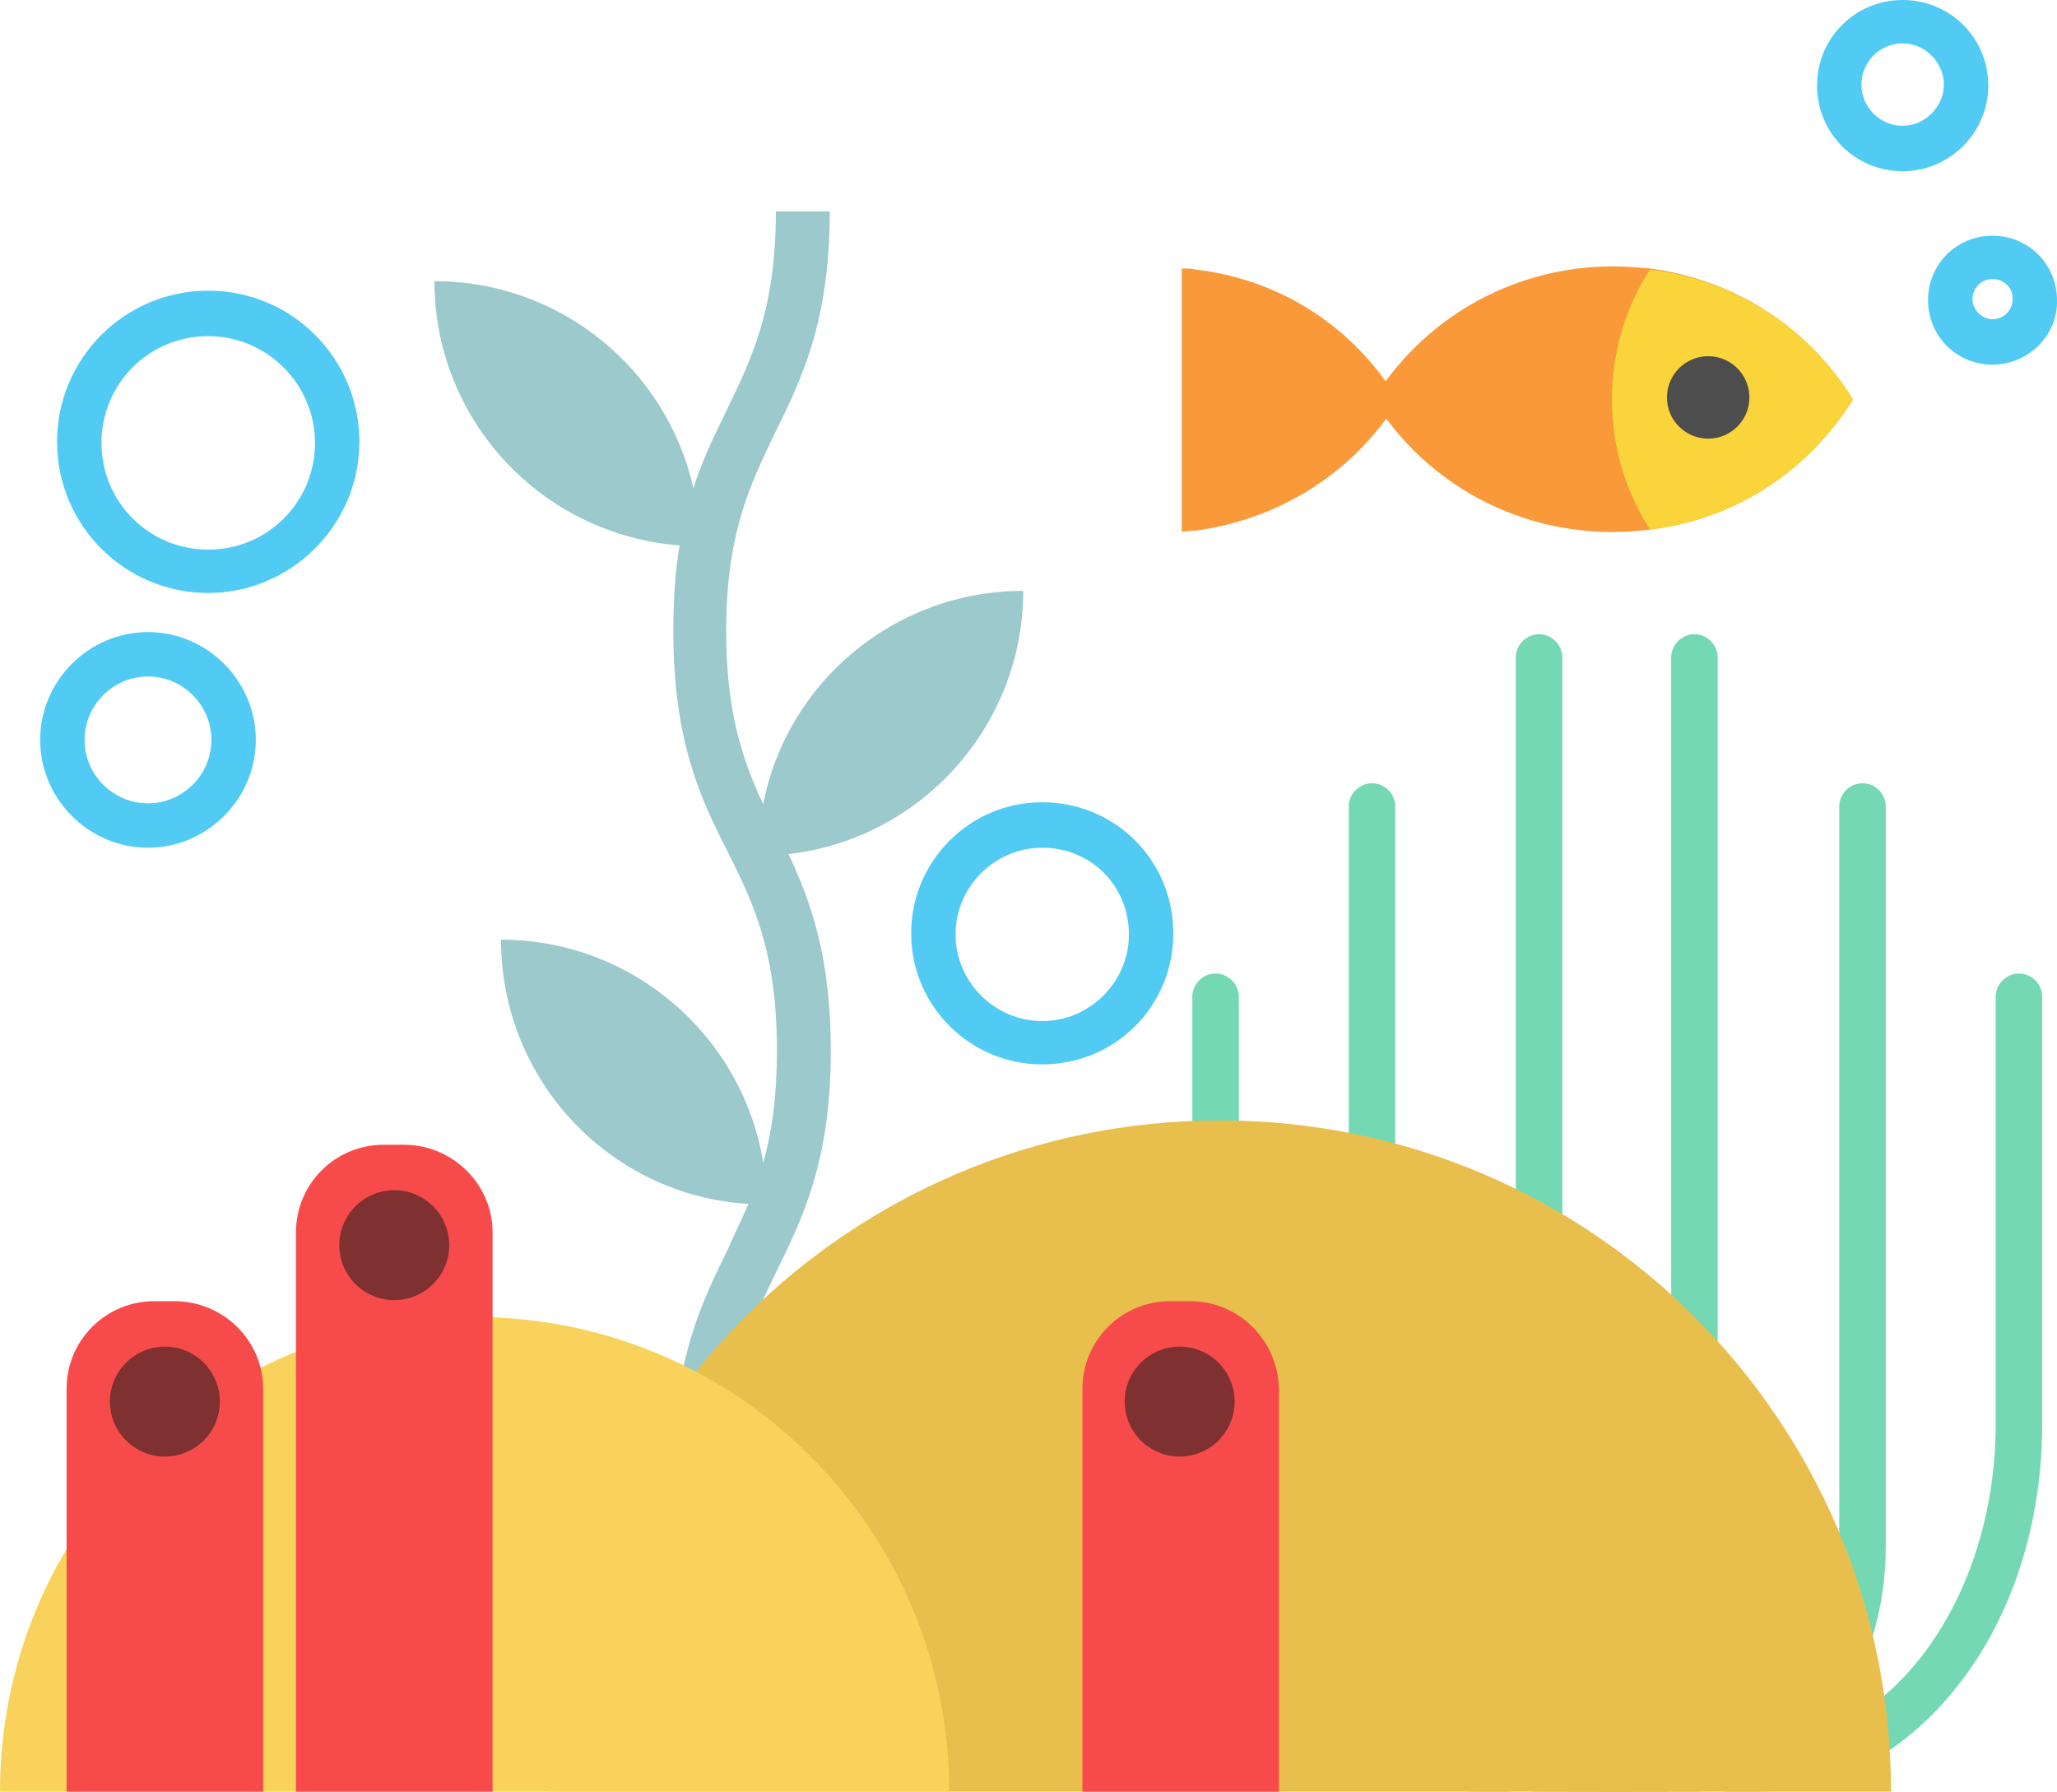 <?xml version="1.0" encoding="utf-8"?>
<!-- Generator: Adobe Illustrator 19.1.0, SVG Export Plug-In . SVG Version: 6.00 Build 0)  -->
<svg version="1.1" id="Layer_1" xmlns="http://www.w3.org/2000/svg" xmlns:xlink="http://www.w3.org/1999/xlink" x="0px" y="0px"
	 viewBox="-29.4 93.5 194.6 169.5" style="enable-background:new -29.4 93.5 194.6 169.5;" xml:space="preserve">
<style type="text/css">
	.st0{fill:#75D8B4;}
	.st1{fill:#9BC9CC;}
	.st2{fill:#E8BF4D;}
	.st3{fill:#F9D25B;}
	.st4{fill:#F74B4B;}
	.st5{fill:#7F3030;}
	.st6{fill:#51CAF4;}
	.st7{fill:#F9993A;}
	.st8{fill:#F9D43A;}
	.st9{fill:#4D4D4D;}
</style>
<g>
	<g>
		<path class="st0" d="M128.1,263h-11.8c-5,0-9.6-2.5-13-7c-3.3-4.3-5.1-10.1-5.1-16.2v-70c0-1.2,1-2.2,2.2-2.2s2.2,1,2.2,2.2v70
			c0,10.3,6.1,18.8,13.7,18.8h11.8c1.2,0,2.2,1,2.2,2.2C130.4,262,129.4,263,128.1,263z"/>
	</g>
	<g>
		<path class="st0" d="M124.6,263c-5.8,0-10.6-5.9-10.6-13.2v-94.1c0-1.2,1-2.2,2.2-2.2s2.2,1,2.2,2.2v94.1c0,4.8,2.8,8.8,6.1,8.8
			c1.2,0,2.2,1,2.2,2.2C126.7,262,125.8,263,124.6,263z"/>
	</g>
	<g>
		<path class="st0" d="M113.3,263h-2.9c-7.3,0-14.2-3.7-19.3-10.4c-5-6.6-7.7-15.2-7.7-24.4v-40.4c0-1.2,1-2.2,2.2-2.2
			s2.2,1,2.2,2.2v40.4c0,16.8,10.1,30.4,22.5,30.4h2.9c1.2,0,2.2,1,2.2,2.2C115.5,262,114.5,263,113.3,263z"/>
	</g>
	<g>
		<path class="st0" d="M130.9,263h-11.8c-1.2,0-2.2-1-2.2-2.2c0-1.2,1-2.2,2.2-2.2h11.8c7.5,0,13.7-8.4,13.7-18.8v-70
			c0-1.2,1-2.2,2.2-2.2s2.2,1,2.2,2.2v70c0,6.1-1.8,11.8-5.1,16.2C140.4,260.5,135.8,263,130.9,263z"/>
	</g>
	<g>
		<path class="st0" d="M122.6,263c-1.2,0-2.2-1-2.2-2.2c0-1.2,1-2.2,2.2-2.2c3.3,0,6.1-4,6.1-8.8v-94.1c0-1.2,1-2.2,2.2-2.2
			s2.2,1,2.2,2.2v94.1C133.2,257.1,128.4,263,122.6,263z"/>
	</g>
	<g>
		<path class="st0" d="M136.9,263H134c-1.2,0-2.2-1-2.2-2.2c0-1.2,1-2.2,2.2-2.2h2.9c12.4,0,22.5-13.7,22.5-30.4v-40.4
			c0-1.2,1-2.2,2.2-2.2s2.2,1,2.2,2.2v40.4c0,9.2-2.7,17.9-7.7,24.4C151,259.3,144.2,263,136.9,263z"/>
	</g>
</g>
<g>
	<path class="st1" d="M67.4,149.4c-12.2,0-22.4,8.7-24.6,20.2c-1.9-4.1-3.5-8.6-3.5-16.4c0-9.3,2.3-13.9,4.6-18.7
		c2.5-5.1,5.2-10.5,5.2-21H44c0,9.3-2.3,13.9-4.6,18.7c-1.1,2.3-2.3,4.6-3.2,7.5c-2.5-11.2-12.5-19.6-24.5-19.6l0,0l0,0
		c0,13.2,10.2,24,23.2,25c-0.4,2.3-0.6,5-0.6,8.1c0,10.5,2.6,15.9,5.2,21c2.4,4.8,4.6,9.4,4.6,18.7c0,4.4-0.5,7.8-1.3,10.6
		c-1.9-11.9-12.3-21.1-24.8-21.1l0,0c0,13.3,10.3,24.2,23.4,25c-0.6,1.4-1.3,2.8-1.9,4.2c-2.5,5.1-5.2,10.5-5.2,21h5.1
		c0-9.3,2.3-13.9,4.6-18.7c2.5-5.1,5.2-10.5,5.2-21c0-8.9-1.9-14.1-4-18.6C57.6,172.9,67.4,162.3,67.4,149.4L67.4,149.4L67.4,149.4z
		"/>
</g>
<g>
	<path class="st2" d="M149.5,263c0-35.1-28.4-63.5-63.5-63.5S22.5,227.9,22.5,263"/>
</g>
<g>
	<path class="st3" d="M60.4,263c0-24.8-20.1-44.9-44.9-44.9s-44.9,20.1-44.9,44.9"/>
</g>
<g>
	<path class="st4" d="M8.8,201.8H6.9c-4.6,0-8.3,3.7-8.3,8.3V263h18.6v-52.9C17.2,205.5,13.4,201.8,8.8,201.8z"/>
</g>
<g>
	<circle class="st5" cx="7.9" cy="211.3" r="5.2"/>
</g>
<g>
	<path class="st4" d="M-12.9,216.6h-1.9c-4.6,0-8.3,3.7-8.3,8.3V263h18.6v-38.1C-4.5,220.3-8.3,216.6-12.9,216.6z"/>
</g>
<g>
	<circle class="st5" cx="-13.8" cy="226.1" r="5.2"/>
</g>
<g>
	<path class="st4" d="M83.2,216.6h-1.9c-4.6,0-8.3,3.7-8.3,8.3V263h18.6v-38.1C91.5,220.3,87.8,216.6,83.2,216.6z"/>
</g>
<g>
	<circle class="st5" cx="82.2" cy="226.1" r="5.2"/>
</g>
<g>
	<path class="st6" d="M-15.4,173.7c-5.6,0-10.2-4.6-10.2-10.2s4.6-10.2,10.2-10.2s10.2,4.6,10.2,10.2
		C-5.2,169.1-9.8,173.7-15.4,173.7z M-15.4,157.5c-3.3,0-6,2.7-6,6s2.7,6,6,6s6-2.7,6-6C-9.4,160.2-12.1,157.5-15.4,157.5z"/>
</g>
<g>
	<path class="st6" d="M159.1,128c-3.4,0-6.1-2.7-6.1-6.1s2.7-6.1,6.1-6.1c3.4,0,6.1,2.7,6.1,6.1C165.3,125.2,162.5,128,159.1,128z
		 M159.1,119.9c-1.1,0-1.9,0.9-1.9,1.9s0.9,1.9,1.9,1.9c1.1,0,1.9-0.9,1.9-1.9C161.1,120.8,160.2,119.9,159.1,119.9z"/>
</g>
<g>
	<path class="st6" d="M150.6,109.7c-4.5,0-8.1-3.6-8.1-8.1s3.6-8.1,8.1-8.1s8.1,3.6,8.1,8.1S155,109.7,150.6,109.7z M150.6,97.6
		c-2.2,0-3.9,1.8-3.9,3.9c0,2.2,1.8,3.9,3.9,3.9s3.9-1.8,3.9-3.9S152.7,97.6,150.6,97.6z"/>
</g>
<g>
	<path class="st6" d="M69.2,194.2c-6.8,0-12.4-5.5-12.4-12.4c0-6.8,5.5-12.4,12.4-12.4s12.4,5.5,12.4,12.4
		C81.6,188.7,76.1,194.2,69.2,194.2z M69.2,173.7c-4.5,0-8.2,3.7-8.2,8.2s3.7,8.2,8.2,8.2s8.2-3.7,8.2-8.2
		C77.4,177.3,73.8,173.7,69.2,173.7z"/>
</g>
<g>
	<path class="st6" d="M-9.7,149.6c-7.9,0-14.3-6.4-14.3-14.3S-17.6,121-9.7,121s14.3,6.4,14.3,14.3S-1.9,149.6-9.7,149.6z
		 M-9.7,125.3c-5.6,0-10.1,4.5-10.1,10.1c0,5.6,4.5,10.1,10.1,10.1S0.4,141,0.4,135.4C0.4,129.8-4.2,125.3-9.7,125.3z"/>
</g>
<g>
	<g>
		<path class="st7" d="M145.9,131.3c-4.6,7.3-11.7,11.4-19.2,12.3c-9.8,1.3-20.2-2.8-26.2-12.3c5.3-8.4,14-12.6,22.7-12.6
			c1.2,0,2.3,0.1,3.5,0.2C134.2,119.9,141.4,124,145.9,131.3z"/>
	</g>
	<g>
		<path class="st8" d="M145.9,131.3c-4.6,7.3-11.7,11.4-19.2,12.3c-2.3-3.6-3.6-7.8-3.6-12.3s1.3-8.8,3.6-12.3
			C134.2,119.9,141.4,124,145.9,131.3z"/>
	</g>
	<g>
		<circle class="st9" cx="132.2" cy="131.1" r="3.9"/>
	</g>
	<g>
		<path class="st7" d="M83.7,119c-0.4-0.1-0.9-0.1-1.3-0.1v24.9c0.4,0,0.9-0.1,1.3-0.1c7.5-1,14.7-5.1,19.2-12.3
			C98.4,124,91.3,119.9,83.7,119z"/>
	</g>
</g>
</svg>
